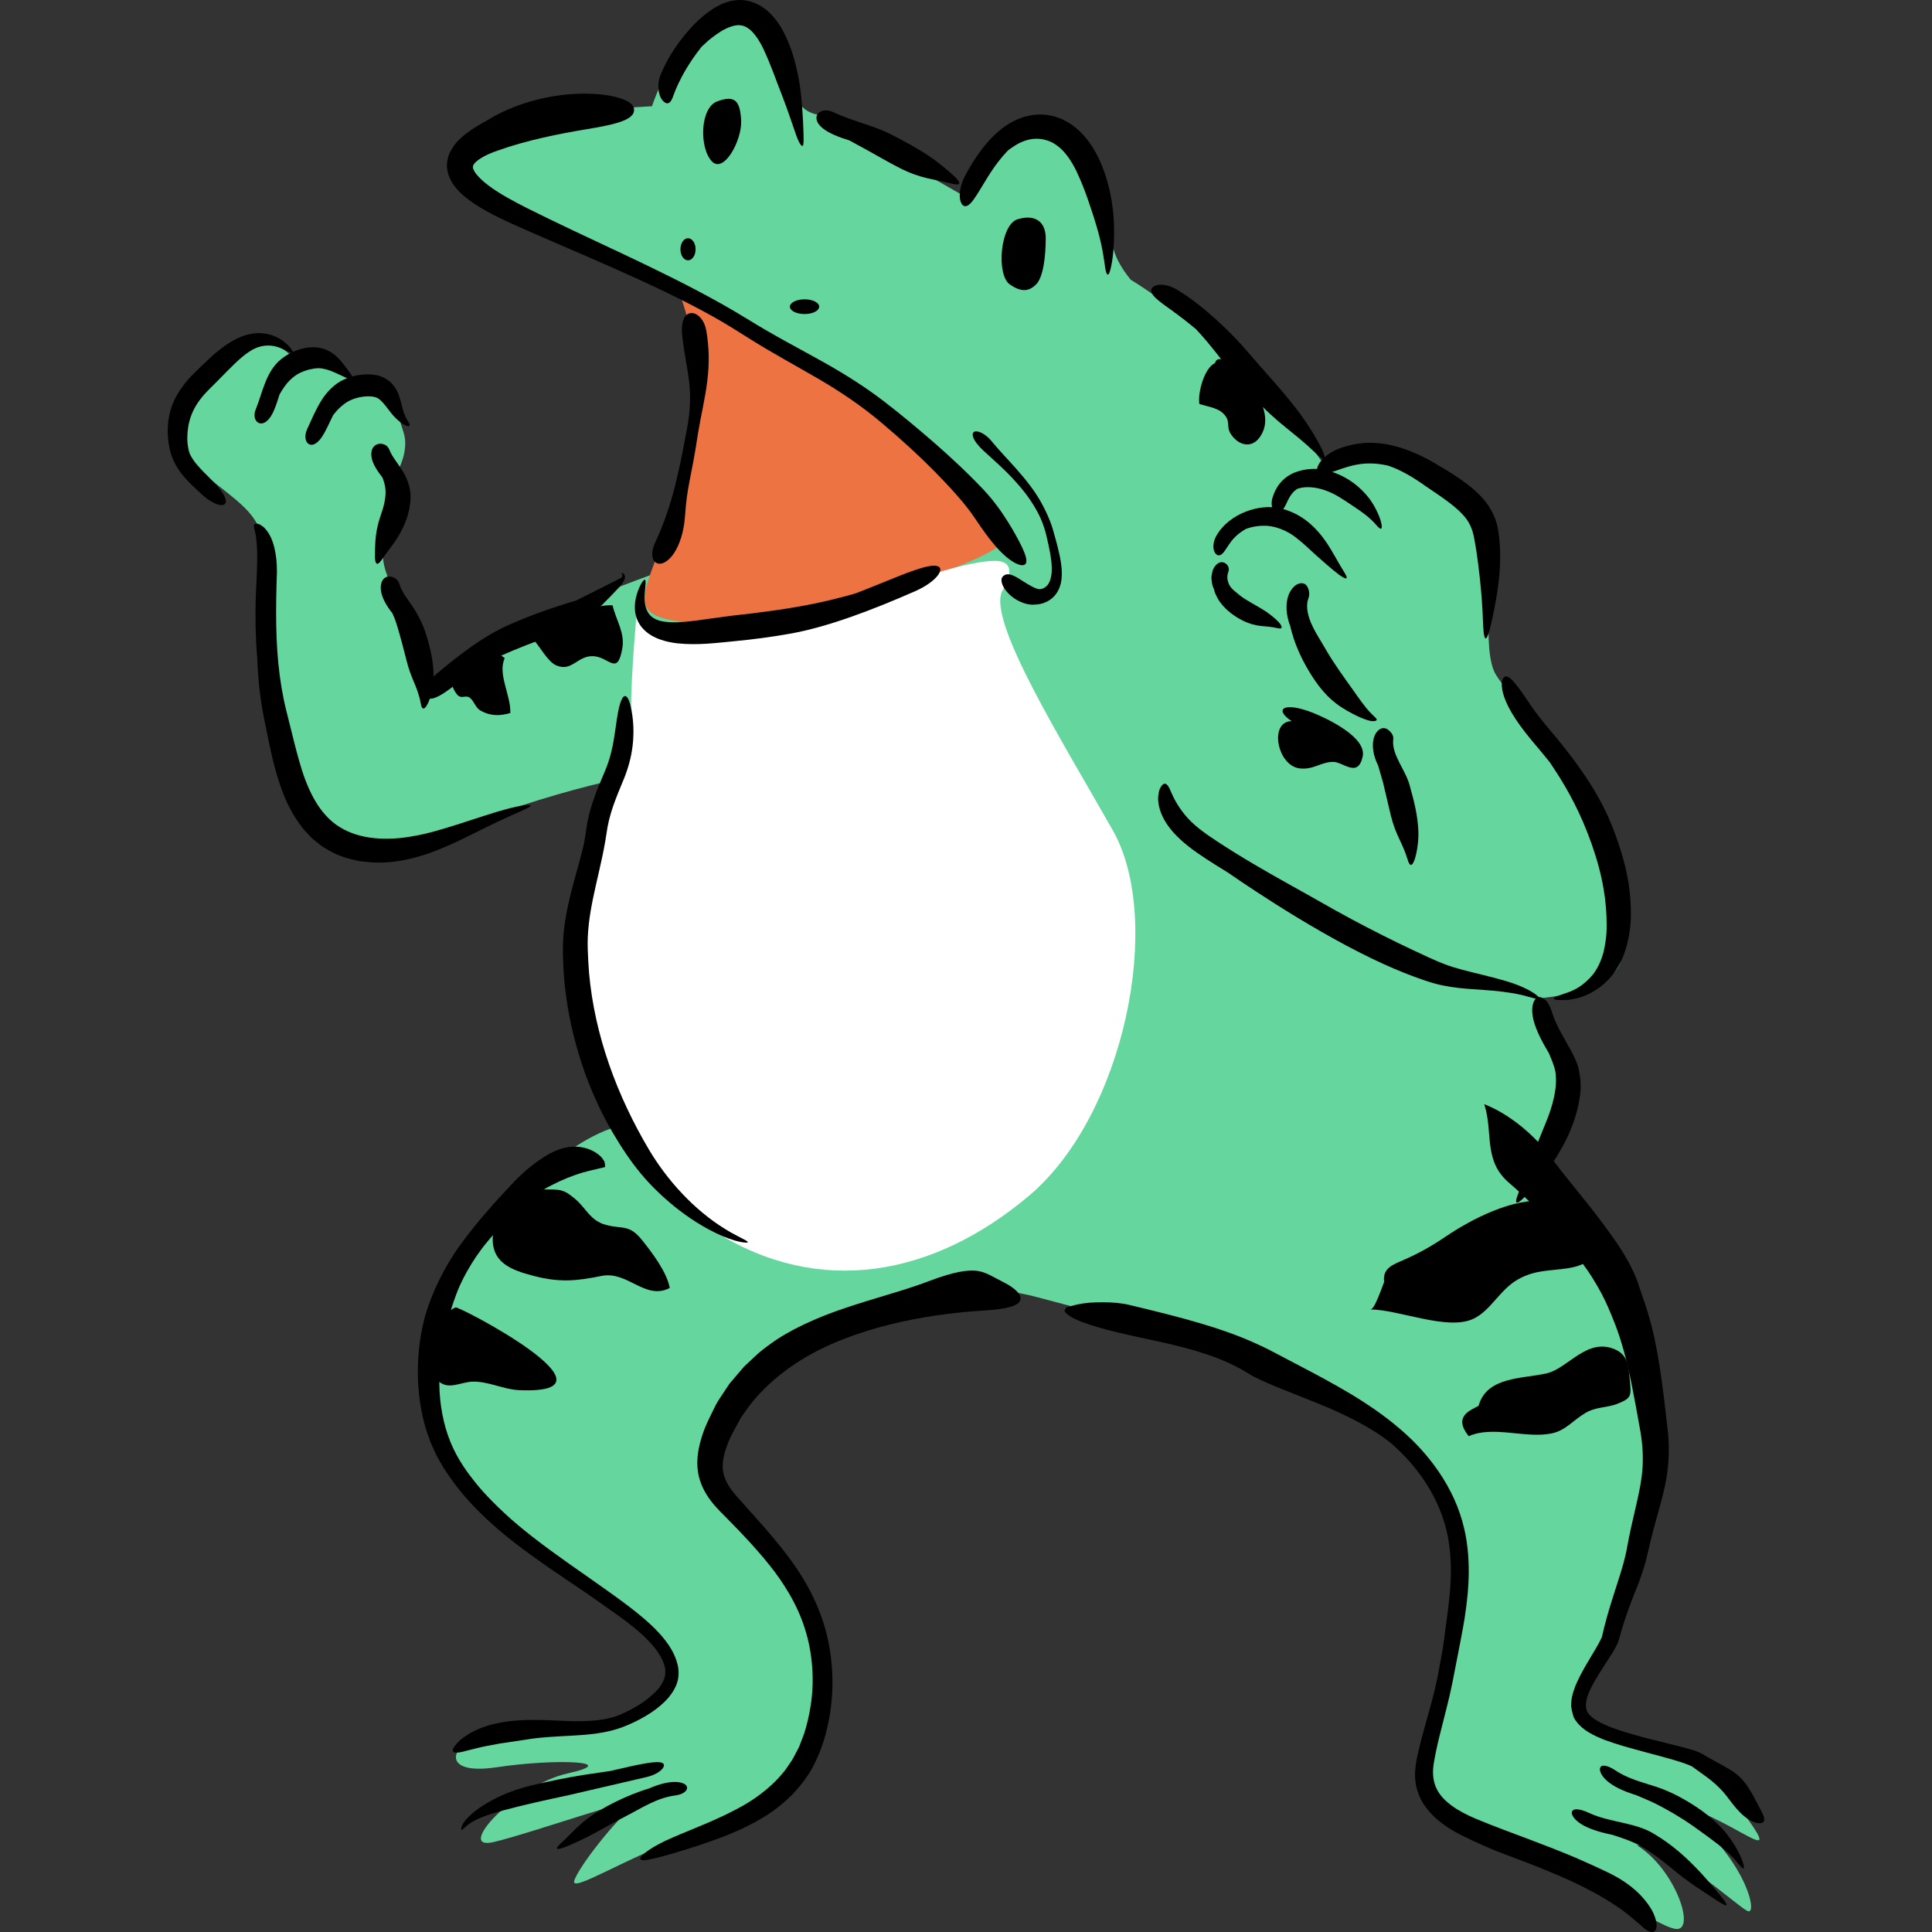 <?xml version="1.0" encoding="iso-8859-1"?>
<!-- Generator: Adobe Illustrator 22.1.0, SVG Export Plug-In . SVG Version: 6.00 Build 0)  -->
<svg version="1.1" id="_x33_" xmlns="http://www.w3.org/2000/svg" xmlns:xlink="http://www.w3.org/1999/xlink" x="0px" y="0px"
	 viewBox="0 0 512 512" style="enable-background:new 0 0 512 512;" xml:space="preserve">
<rect x="0" y="0" width="512" height="512" fill="#333333" stroke="none"/>
<g>
	<path style="fill:#65D69D;" d="M179.928,77.328c-11.897-5.552-46.003-23.795-56.314-29.347
		c-10.311-5.552,9.518-16.656,15.863-17.449c6.345-0.793,33.312-2.379,33.312-2.379s6.345-19.829,18.242-23.794
		c11.897-3.966,19.829,11.897,19.829,19.036c0,7.138,7.138,7.138,7.138,7.138l38.864,22.208c0,0,8.725-19.829,19.829-21.415
		s19.036,26.967,18.242,31.726c-0.793,4.759,4.759,11.104,4.759,11.104s29.346,17.449,50.762,48.382
		c15.863-7.138,29.346,0,36.485,7.931c7.138,7.932,8.725,14.277,8.725,17.449c0,3.173-3.173,24.588,0.793,30.933
		c3.966,6.345,15.863,18.242,23.001,33.312c7.138,15.07,11.104,31.726,10.311,41.244c-0.793,9.518-21.415,11.104-21.415,11.104
		s12.69,28.553-0.793,43.623c15.863,11.897,28.553,52.348,31.726,69.797c3.173,17.449-8.725,43.623-10.311,51.555
		c-1.586,7.931-9.518,15.863-10.311,21.415c-0.793,5.552,4.759,10.311,16.656,11.104c11.897,0.793,23.001,12.69,29.346,22.208
		c6.345,9.518-7.138-3.173-21.415-6.345c19.036,12.69,23.001,30.14,19.829,28.553s-19.036-16.656-29.346-17.449
		c10.311,6.345,15.863,23.001,10.311,22.208c-5.552-0.793-24.588-15.07-34.899-19.829c-10.311-4.759-30.933-9.518-31.726-21.415
		c-0.793-11.897,10.311-45.21,10.311-59.486s-23.001-36.485-39.658-44.416c-16.656-7.932-52.348-16.656-72.97-22.208
		c-20.622-5.552-35.692,0.793-35.692,0.793s-31.726,8.725-42.83,23.001c-11.104,14.277-11.897,19.829-3.966,26.967
		c7.932,7.138,25.381,34.105,26.174,42.037c0.793,7.931-4.759,26.174-7.932,32.519c-3.173,6.345-20.622,15.07-32.519,19.036
		c-11.897,3.966-26.967,13.484-26.174,10.311c0.793-3.173,11.104-16.656,16.656-20.622c5.552-3.966-27.76,7.931-38.071,10.311
		c-10.311,2.38,5.552-15.07,19.829-18.242s-3.173-3.966-19.036-1.586c-15.863,2.379-11.897-7.138-2.379-8.725
		c9.518-1.586,26.967-0.793,31.726-2.379s11.897-1.586,15.07-11.897c3.173-10.311,0-12.69-9.518-17.449
		c-9.518-4.759-26.174-15.07-43.623-34.899s-11.104-49.175-1.586-59.486c9.518-10.311,26.174-30.14,42.037-34.899
		c15.863-4.759,7.932-93.592,0-92.005s-22.208,5.552-34.899,10.311s-32.519,20.622-47.589-3.173
		c-15.07-23.794-9.518-63.452-11.104-70.59c-1.586-7.138-5.552-9.518-16.656-18.242c-11.104-8.725-3.966-22.208,5.552-29.347
		c9.518-7.138,15.07-4.759,18.242-1.586c10.311-5.552,17.449,8.725,17.449,8.725c7.931-6.345,11.104,7.138,12.69,11.897
		c1.586,4.759-1.586,10.311-1.586,10.311s4.759,8.725-1.586,15.863c-6.345,7.138,2.379,17.449,2.379,19.829
		s9.518,22.208,9.518,22.208s16.656-15.07,26.967-19.036c10.311-3.966,32.519-12.69,38.071-14.277
		c5.552-1.586,28.553-22.208,28.553-22.208L179.928,77.328z"/>
	<path style="fill:#ED7342;" d="M229.896,105.882c13.525,14.565,34.899,31.726,36.485,35.692
		c1.586,3.966-13.484,8.725-26.967,14.277c-13.484,5.552-37.278,11.104-53.934,9.518c-16.656-1.586-16.656-3.966-11.897-16.656
		c4.759-12.69,11.104-34.105,11.104-46.796s-4.759-24.588-4.759-24.588S219.585,94.777,229.896,105.882z"/>
	<path style="fill:#FFFFFF;" d="M265.588,156.643c-3.966,7.931,15.863,39.657,29.346,63.452
		c13.484,23.795,3.173,75.349-22.208,96.764c-25.381,21.415-55.52,26.967-83.281,9.518c-27.76-17.449-35.692-47.589-34.899-74.556
		c0.793-26.967,12.69-53.141,12.69-63.452c0-10.311,1.586-26.967,1.586-26.967s2.38,8.725,12.69,7.932
		c10.311-0.793,45.21-7.932,52.348-11.897c7.138-3.966,25.381-9.518,30.933-8.725C270.347,149.505,265.588,156.643,265.588,156.643z
		"/>
	<g>
		<path d="M185.913,12.409c-3.356,4.245-5.124,7.608-6.191,9.848c-1.081,2.253-1.309,3.559-1.902,4.476
			c-0.568,0.879-1.429,0.978-2.469-0.418c-0.922-1.326-1.328-4.186-0.183-6.764c2.182-5.159,5.223-9.292,8.672-12.972
			c1.761-1.798,3.684-3.423,5.891-4.724c0.586-0.299,1.167-0.594,1.74-0.884c0.635-0.242,1.3-0.446,1.947-0.646
			c1.385-0.323,2.938-0.433,4.297-0.202c2.827,0.492,5.275,2.126,6.876,3.928c1.658,1.809,2.803,3.766,3.712,5.713
			c1.798,3.911,2.789,7.859,3.481,11.789c0.701,3.946,1.04,9.826,1.148,13.515c0.041,1.853,0.093,3.188-0.169,3.533
			c-0.241,0.347-0.921-0.387-1.757-2.752c-1.593-4.707-2.739-7.925-4.045-11.306c-1.329-3.328-2.521-7.03-4.748-11.785
			c-1.128-2.313-2.674-4.583-4.302-5.489c-1.583-0.956-3.307-0.699-5.416,0.268c-2.005,0.965-3.67,2.313-4.82,3.245
			C186.569,11.793,185.913,12.409,185.913,12.409z"/>
		<path d="M225.051,37.197c-6.075-1.825-8.359-3.81-8.663-5.625c-0.305-1.745,1.793-3.047,4.453-1.833
			c5.191,2.389,10.77,3.612,14.75,5.61c3.959,1.996,7.785,4.049,11.353,6.514c1.778,1.262,4.357,3.319,5.951,4.849
			c1.589,1.517,2.123,2.638-0.612,1.974c-5.415-1.405-8.058-1.233-13.968-4.218c-2.938-1.51-6.222-3.414-8.802-4.847
			C226.93,38.217,225.051,37.197,225.051,37.197z"/>
		<path d="M267.048,39.938c-3.729,3.942-5.643,7.661-7.18,10.083c-1.506,2.473-2.461,3.926-3.396,4.432
			c-0.918,0.508-1.679,0.002-2.017-1.466c-0.298-1.433-0.07-3.794,1.231-6.261c2.59-4.882,5.679-9.497,10.167-12.902
			c2.236-1.671,4.924-2.946,7.795-3.337c2.874-0.422,5.694,0.103,8.082,1.231c4.822,2.335,7.695,6.553,9.58,10.55
			c1.9,4.078,2.937,8.296,3.513,12.502c0.615,4.219,0.539,10.541-0.096,14.434c-0.642,3.909-1.454,5.392-2.041,0.391
			c-0.691-5.006-1.695-8.428-2.804-11.985c-1.166-3.52-2.31-7.342-4.661-12.346c-1.21-2.453-2.798-4.9-4.755-6.428
			c-1.892-1.574-4.246-2.183-6.342-2.053c-2.084,0.139-3.927,1.007-5.146,1.796C267.744,39.353,267.048,39.938,267.048,39.938z"/>
		<path d="M197.985,84.499c-16.426-10.097-35.828-18.38-52.189-26.335c-4.081-1.994-8.053-3.897-11.497-5.876
			c-3.417-1.954-6.557-4.146-8.162-6.263c-0.397-0.51-0.618-0.996-0.754-1.345c-0.08-0.248-0.052-0.501-0.008-0.723
			c0.036-0.233,0.19-0.396,0.327-0.594l0.378-0.413l0.512-0.446c1.628-1.22,3.665-2.055,5.479-2.655
			c7.171-2.596,16.207-4.443,23.581-5.634c7.344-1.24,12.998-2.431,12.332-5.549c-0.531-2.469-7.116-4.163-15.286-3.801
			c-4.066,0.174-8.473,0.936-12.475,2.126c-4.008,1.178-7.585,2.796-10.166,4.335c-1.265,0.818-3.41,1.774-6.297,3.904
			c-1.394,1.09-3.059,2.352-4.412,4.937c-0.651,1.312-1.047,2.895-0.856,4.48c0.102,0.789,0.288,1.578,0.603,2.335
			c0.305,0.723,0.656,1.361,1.06,1.924c1.612,2.286,3.615,3.779,5.685,5.177c2.085,1.372,4.301,2.565,6.599,3.691
			c4.611,2.231,9.46,4.267,14.44,6.441c9.948,4.289,20.308,8.736,29.501,13.183c4.597,2.22,8.904,4.43,12.724,6.575
			c3.82,2.137,7.099,4.271,9.951,6.048c5.653,3.557,11.808,6.859,17.777,10.341c5.978,3.471,11.667,7.347,16.767,11.664
			c5.13,4.32,9.956,8.729,14.158,12.987c4.16,4.271,7.959,8.397,10.478,12.146c2.571,3.843,5.09,7.314,7.493,9.567
			c2.378,2.282,4.493,3.271,5.519,3.029c1.045-0.257,1.045-1.57-0.174-4.249c-0.611-1.358-1.514-3.097-2.832-5.351
			c-1.338-2.24-3.047-5.034-5.676-8.211c-0.664-0.789-1.339-1.554-2.03-2.293c-0.662-0.684-1.311-1.354-1.951-2.016
			c-1.283-1.308-2.549-2.539-3.785-3.724c-2.479-2.365-4.86-4.52-7.183-6.544c-4.672-4.045-8.946-7.637-13.667-11.238
			c-4.691-3.579-9.856-6.876-15.805-10.213C212.194,92.574,205.53,89.173,197.985,84.499z"/>
		<path d="M316.938,87.216c-3.735-3.106-6.417-4.959-8.328-6.344c-1.894-1.398-3.046-2.374-3.404-3.304
			c-0.357-0.921,0.116-1.671,1.376-1.981c1.249-0.343,3.254-0.037,5.306,1.167c4.066,2.434,7.507,5.322,10.643,8.145
			c3.105,2.845,5.839,5.656,8.01,8.215c4.312,5.08,8.969,9.954,13.139,15.397c2.088,2.713,4.946,7.074,6.396,10.05
			c1.45,2.983,1.6,4.482-1.411,1.519c-6.11-5.885-9.5-7.274-16.485-14.797c-3.507-3.722-7.369-8.549-10.173-12.143
			C319.161,89.542,316.938,87.216,316.938,87.216z"/>
		<path d="M187.168,87.605c-0.587-3.251-2.689-4.911-4.241-4.623c-1.608,0.286-2.619,2.407-2.046,6.626
			c0.485,4.298,1.226,7.395,1.695,11.112c0.457,3.706,0.507,7.894-0.66,13.667c-1.068,5.788-2.169,11.347-3.538,16.333
			c-1.362,4.988-3.02,9.354-4.68,12.891c-0.816,1.721-0.997,3.161-0.736,4.199c0.279,1.04,1.031,1.68,2.074,1.567
			c1.033-0.112,2.425-0.978,3.707-2.97c1.264-1.981,2.414-5.091,2.768-9.312c0.602-8.936,1.654-9.989,3.448-22.139
			c0.787-4.794,1.934-9.437,2.478-14.012C188.027,96.363,187.926,91.791,187.168,87.605z"/>
		<path d="M226.872,157.201c6.681-2.581,11.403-4.667,14.861-5.863c3.435-1.236,5.565-1.644,6.654-1.321
			c2.165,0.55-0.063,4.109-5.866,6.656c-11.464,5.045-23.267,9.518-33.133,11.257c-4.899,0.879-9.873,1.532-14.74,1.992
			c-4.777,0.462-9.811,1.13-15.135,0.569c-1.333-0.158-2.858-0.426-4.464-0.983c-1.588-0.547-3.32-1.433-4.639-2.888
			c-1.347-1.422-2.037-3.311-2.136-4.924c-0.141-1.633,0.152-3.045,0.486-4.203c0.7-2.315,1.633-3.693,2.025-3.854
			c0.474-0.152,0.3,0.952,0.059,3.79c-0.229,2.853,0.566,5.034,1.898,6.041c1.321,1.059,3.167,1.361,5.146,1.442
			c4.068,0.103,8.612-0.798,15.967-1.732c7.27-0.776,15.559-1.88,22.01-3.236C222.307,158.61,226.872,157.201,226.872,157.201z"/>
		<path d="M154.727,223.712c0.29-1.572,0.492-2.948,0.723-4.511c0.247-1.605,0.59-3.133,0.993-4.566
			c0.811-2.873,1.812-5.368,2.738-7.591c0.969-2.293,1.748-4.036,2.269-5.795c0.54-1.745,0.886-3.392,1.157-4.913
			c0.518-3.049,0.794-5.57,1.155-7.45c0.347-1.888,0.737-3.144,1.145-3.816c0.814-1.345,1.645-0.404,2.259,2.198
			c0.55,2.59,1.222,6.999,0.106,12.763c-0.284,1.427-0.675,2.842-1.137,4.23c-0.454,1.405-1.045,2.741-1.537,3.941
			c-1.025,2.473-1.992,4.887-2.704,7.296c-0.358,1.205-0.654,2.409-0.88,3.614c-0.207,1.293-0.413,2.579-0.618,3.858
			c-0.457,2.671-1.028,5.254-1.6,7.764c-1.151,5.019-2.279,9.765-2.764,14.241c-0.25,2.251-0.343,4.368-0.276,6.502
			c0.055,2.189,0.201,4.315,0.353,6.379c1.472,16.535,7.411,32.563,15.968,46.968c2.096,3.504,5.133,7.742,8.696,11.475
			c3.517,3.777,7.542,6.999,10.925,9.107c3.357,2.17,6.064,3.161,6.43,3.676c0.187,0.242-0.195,0.308-1.312,0.141
			c-1.126-0.136-2.95-0.646-5.525-1.713c-5.094-2.264-9.013-4.968-12.443-7.685c-3.391-2.77-6.333-5.577-9.031-8.824
			c-2.729-3.293-5.073-6.817-7.571-11.064c-2.453-4.251-4.921-9.239-7.202-15.496c-2.223-6.276-4.08-13.295-5.003-20.341
			c-0.503-3.513-0.754-7.03-0.833-10.426c-0.133-3.337,0.098-6.887,0.609-9.916c1.018-6.157,2.585-11.073,3.496-14.557
			C154.268,225.734,154.727,223.712,154.727,223.712z"/>
		<path d="M50.299,120.263c0.925,1.976,2.329,3.407,3.585,4.731c1.284,1.301,2.47,2.434,3.375,3.445
			c1.85,2.018,2.618,3.53,2.597,4.418c-0.06,1.757-2.966,1.253-6.329-1.805c-1.674-1.559-3.47-3.122-5.053-5.063
			c-1.595-1.906-2.876-4.278-3.436-6.709c-0.581-2.436-0.687-4.759-0.497-7.013c0.198-2.26,0.803-4.445,1.704-6.32
			c0.907-1.873,2.07-3.583,3.372-5.093c0.635-0.747,1.364-1.493,2.003-2.119l1.912-1.873c2.592-2.486,5.348-5.129,8.954-6.984
			c1.761-0.919,4.371-1.789,6.989-1.563c2.613,0.198,4.856,1.372,6.16,2.565c1.369,1.134,2.014,2.212,2.006,2.526
			c-0.047,0.382-0.798,0.062-2.649-0.873c-1.873-0.923-3.596-1.092-5.043-0.884c-1.457,0.213-2.696,0.732-3.894,1.55
			c-2.418,1.574-4.675,3.963-8.399,7.744c-0.927,0.93-1.893,1.901-2.873,2.886c-0.88,0.923-1.686,1.901-2.369,2.922
			c-1.386,2.029-2.194,4.256-2.53,6.366c-0.338,2.128-0.298,4.032-0.071,5.236C50.02,119.588,50.299,120.263,50.299,120.263z"/>
		<path d="M74.042,104.633c-0.751,2.473-1.401,4.35-2.199,5.588c-0.775,1.251-1.628,1.866-2.377,1.978
			c-1.49,0.226-2.593-1.49-1.672-3.768c0.929-2.269,1.547-4.676,2.485-7.01c0.906-2.315,2.218-4.612,4.062-6.107
			c1.807-1.51,3.994-2.55,6.231-3.031c1.143-0.248,2.407-0.339,3.683-0.182c1.284,0.16,2.529,0.653,3.525,1.284
			c2.094,1.31,3.66,3.684,4.766,5.162c1.101,1.479,1.539,2.541-0.814,1.567c-2.269-1.053-3.856-1.849-5.322-2.233
			c-1.527-0.382-2.396-0.426-4.458,0.04c-1.06,0.295-2.2,0.684-3.176,1.284c-0.977,0.604-1.845,1.387-2.558,2.189
			C74.824,103.044,74.042,104.633,74.042,104.633z"/>
		<path d="M88.271,110.039c-1.204,2.495-2.047,4.41-2.933,5.7c-0.861,1.295-1.725,1.963-2.487,2.102
			c-1.501,0.306-2.599-1.627-1.424-4.188c1.168-2.517,2.236-5.109,3.736-7.507c1.465-2.39,3.604-4.504,5.974-5.57
			c1.17-0.541,2.415-0.915,3.66-1.13c1.265-0.207,2.426-0.312,3.839-0.189c1.357,0.13,2.93,0.536,4.217,1.526
			c1.291,0.947,2.116,2.222,2.613,3.344c0.992,2.343,1.196,5.056,2.198,6.725c0.424,0.888,0.955,1.455,0.905,1.833
			c-0.001,0.306-0.613,0.422-1.919-0.387c-2.537-1.774-3.582-3.744-4.78-5.118c-0.572-0.69-1.142-1.271-1.661-1.587
			c-0.528-0.303-0.949-0.455-1.986-0.545c-2.334-0.152-5.252,0.604-7.025,2.031c-0.93,0.679-1.664,1.436-2.158,2.009
			C88.549,109.67,88.271,110.039,88.271,110.039z"/>
		<path d="M101.314,126.5c-1.405-1.77-2.533-3.592-2.816-5.148c-0.318-1.561,0.13-2.675,0.783-3.214
			c0.653-0.554,1.523-0.642,2.24-0.457c0.723,0.196,1.323,0.651,1.697,1.583c0.744,1.888,2.344,3.627,3.628,5.812
			c1.334,2.17,2.066,4.841,1.954,7.006c-0.191,4.478-1.987,8.138-3.839,11c-0.975,1.464-2.518,3.414-3.538,4.898
			c-0.978,1.455-1.876,2.363-2.065-0.125c0.028-4.821,0.135-7.281,1.707-11.82c0.802-2.236,1.255-4.564,1.076-6.38
			C101.99,127.907,101.314,126.5,101.314,126.5z"/>
		<path d="M68.173,174.418c-0.494-5.731-0.507-10.655-0.433-14.836c0.124-4.282,0.375-7.573,0.402-10.308
			c0.14-5.482-0.431-8.044-0.783-9.336c-0.146-0.673-0.064-1.134,0.491-1.169c0.27-0.015,0.682,0.068,1.165,0.31
			c0.396,0.259,1.007,0.664,1.426,1.222c1.991,2.282,2.996,6.505,2.948,11.354c-0.335,9.598-0.403,18.798,0.756,27.461
			c0.285,2.152,0.639,4.256,1.061,6.298c0.423,2.036,0.945,3.997,1.457,6.072c1.002,4.054,1.923,7.848,2.951,11.282
			c2.008,6.837,5.114,13.225,10.506,16.47c5.338,3.295,12.619,3.634,19.522,2.321c7.003-1.141,17.567-5.267,24.471-7.111
			c3.445-0.932,5.932-1.26,6.422-1.046c0.502,0.255-0.975,0.932-5.224,2.785c-8.479,3.814-14.198,7.261-21.119,9.752
			c-3.456,1.233-7.227,2.284-11.777,2.605c-1.139,0.031-2.319,0.086-3.55,0.02c-1.234-0.121-2.515-0.2-3.846-0.402
			c-2.646-0.565-5.58-1.328-8.388-3.102c-1.468-0.767-2.718-1.913-4.027-2.987c-1.169-1.211-2.37-2.438-3.305-3.836
			c-1.961-2.735-3.463-5.737-4.539-8.732c-2.235-5.992-3.294-11.917-4.338-16.951c-1.105-5.052-1.721-9.78-1.95-12.976
			C68.219,176.33,68.173,174.418,68.173,174.418z"/>
		<path d="M103.971,162.499c-1.699-2.13-2.843-4.295-3.028-6.102c-0.217-1.816,0.45-2.977,1.206-3.37
			c0.755-0.413,1.635-0.253,2.285,0.059c0.68,0.332,1.169,0.831,1.453,1.816c0.578,2.018,2.185,3.904,3.609,6.045
			c0.36,0.539,0.708,1.112,1.031,1.713c0.275,0.523,0.546,1.04,0.81,1.543c0.501,1.009,0.938,1.994,1.258,2.95
			c1.268,3.823,2.292,7.773,2.292,11.893c0.014,2.055-0.513,5.192-1.351,7.056c-0.849,1.877-1.719,2.473-2.057,0.167
			c-0.921-4.652-2.568-6.23-3.84-11.607c-0.677-2.693-1.505-5.852-2.247-8.305c-0.398-1.301-0.646-2.108-0.941-2.779
			C104.15,162.901,103.971,162.499,103.971,162.499z"/>
		<path d="M126.269,177.091c-3.662,2.845-6.184,4.928-8.156,6.261c-1.964,1.328-3.367,1.913-4.334,1.807
			c-1.919-0.112-1.866-3.328,1.473-6.208c3.296-2.794,6.596-5.452,9.919-7.769c3.321-2.326,6.643-4.243,9.666-5.579
			c5.771-2.543,11.694-4.641,17.472-6.342l0.13-0.015l0.349-0.154c2.837-1.422,7.115-3.568,9.84-4.935
			c0.688-0.356,1.277-0.66,1.724-0.89c0.217-0.141,0.423-0.224,0.558-0.453l0.027-0.462l-0.185-0.297
			c-0.099-0.132-0.075-0.246,0.262-0.152c0.154,0.044,0.405,0.174,0.55,0.613c0.069,0.235,0.049,0.273,0.053,0.451l-0.056,0.367
			c-0.223,0.791-0.648,1.356-1.373,2.187c-1.803,1.95-3.28,3.414-4.688,4.841c-0.707,0.708-1.396,1.389-2.13,2.069
			c-0.38,0.339-0.762,0.677-1.152,1.024c-0.457,0.354-0.72,0.666-1.688,1.17c-2.159,1.147-4.638,2.363-8.062,3.66
			c-4.511,1.726-9.723,3.68-13.652,5.458C128.912,175.482,126.269,177.091,126.269,177.091z"/>
		<path d="M330.151,140.186c-2.652,1.515-3.733,3.051-4.554,4.252c-0.817,1.213-1.343,2.165-1.994,2.546
			c-0.636,0.389-1.276,0.202-1.709-0.664c-0.481-0.831-0.513-2.442,0.34-4.133c1.84-3.337,4.89-5.405,7.898-6.599
			c3.042-1.169,6.238-1.521,9.067-0.89c2.715,0.598,5.301,1.88,7.393,3.588c2.109,1.697,3.751,3.713,5.118,5.744
			c1.371,2.055,3.001,5.159,4.205,7.083c1.216,1.891,1.677,3.084-0.948,1.284c-2.492-1.917-4.096-3.407-5.787-4.891
			c-1.693-1.462-3.302-3.161-5.753-5.065c-2.439-1.915-5.766-3.205-8.558-3.108c-1.4-0.022-2.596,0.246-3.429,0.437
			C330.614,139.993,330.151,140.186,330.151,140.186z"/>
		<path d="M343.754,129.579c-0.904,0.587-1.378,1.22-1.794,1.847c-0.415,0.624-0.711,1.282-0.987,1.868
			c-0.557,1.178-1.057,2.047-1.675,2.401c-0.609,0.365-1.261,0.231-1.752-0.433c-0.498-0.642-0.768-1.882-0.315-3.388
			c0.461-1.488,1.2-2.985,2.313-4.197c1.101-1.218,2.518-2.08,3.917-2.59c2.835-1,5.506-1,7.801-0.512
			c4.586,1.038,8.487,3.689,11.205,7.023c1.4,1.664,2.91,4.531,3.449,6.474c0.539,1.961,0.354,2.889-1.226,1.016
			c-1.634-1.844-3.054-2.869-4.525-3.902c-1.491-1.007-3.016-2.086-5.288-3.482c-2.273-1.416-5.122-2.44-7.466-2.565
			C345.064,128.962,343.754,129.579,343.754,129.579z"/>
		<path d="M367.773,123.38c-5.662-1.279-9.356-0.099-12.154,0.815c-2.781,0.965-4.571,1.669-5.633,1.477
			c-1.06-0.167-1.297-1.066-0.599-2.44c0.668-1.359,2.436-3.161,5.344-4.298c2.89-1.119,6.035-1.679,9.078-1.581
			c3.048,0.09,5.937,0.783,8.582,1.699c2.645,0.934,5.054,2.115,7.265,3.363c1.045,0.618,2.069,1.225,3.065,1.814
			c0.964,0.582,1.931,1.178,2.858,1.792c1.856,1.227,3.769,2.574,5.584,4.236c1.809,1.642,3.528,3.708,4.651,6.199
			c0.581,1.225,0.944,2.565,1.197,3.876c0.18,1.154,0.322,2.304,0.413,3.449c0.177,2.291,0.177,4.555,0.056,6.784
			c-0.215,4.487-1.405,10.932-2.362,14.935c-0.932,4.01-1.796,5.685-2.07,0.22c-0.193-5.443-0.506-9.233-0.955-13.192
			c-0.224-1.976-0.466-3.996-0.799-6.243c-0.384-2.185-0.679-4.979-1.617-6.929c-1.857-4.383-8.77-8.263-13.53-11.677
			c-2.33-1.574-4.428-2.675-5.939-3.37C368.69,123.659,367.773,123.38,367.773,123.38z"/>
		<path d="M341.938,165.919c-1.412-3.59-1.212-7.015-0.057-9.094c1.158-2.135,2.837-2.482,3.6-2.192
			c0.825,0.277,1.2,1.141,1.37,1.855c0.169,0.761,0.167,1.35-0.173,2.304c-0.711,2.001,0,4.746,1.066,6.977
			c1.075,2.295,2.455,4.324,3.525,6.21c2.166,3.779,4.77,7.327,7.31,10.888c1.27,1.789,3.129,4.539,4.668,6.074
			c0.741,0.798,1.463,1.304,1.584,1.695c0.158,0.336-0.573,0.73-2.239,0.273c-1.61-0.492-2.834-1.095-3.957-1.666
			c-1.133-0.569-2.125-1.152-3.128-1.798c-1.983-1.31-3.928-2.932-6.163-5.883c-2.217-2.961-4.321-6.742-5.598-9.927
			C342.433,168.465,341.938,165.919,341.938,165.919z"/>
		<path d="M321.697,156.088c-0.289-0.604-0.489-1.196-0.534-1.767c-0.067-0.565-0.159-1.106-0.105-1.576
			c0.142-0.934,0.308-1.719,0.632-2.267c0.687-1.086,1.441-1.499,2.09-1.504c1.3,0.044,2.261,1.383,1.714,2.658
			c-0.493,1.363-0.136,2.752,0.516,3.755c0.695,1.016,1.75,1.671,2.577,2.405c1.804,1.422,4.141,2.502,6.448,3.975
			c1.154,0.734,2.908,2.069,3.896,3.172c0.98,1.141,1.097,1.91-0.518,1.506c-3.356-0.789-5.086-0.042-9.161-2.029
			c-2.022-1.011-4.338-2.697-5.749-4.616c-0.749-0.906-1.152-1.915-1.47-2.572C321.774,156.533,321.697,156.088,321.697,156.088z"/>
		<path d="M410.753,202.072c-2.414-3.069-4.737-5.617-6.61-8.059c-1.875-2.412-3.311-4.592-4.305-6.52
			c-2.023-3.86-2.152-6.663-1.531-7.687c0.578-1.018,1.516-0.536,2.538,0.543c1.054,1.115,2.486,3.038,4.276,5.759
			c1.771,2.728,3.9,5.311,6.064,7.879c2.21,2.576,4.334,5.302,6.278,7.929c3.924,5.313,7.219,10.805,9.354,16.017
			c2.129,5.168,3.892,10.6,4.796,16.27c0.796,5.647,1.035,11.596-0.801,17.366c-0.799,2.86-2.67,6.39-5.452,8.916
			c-2.774,2.528-6.162,3.994-8.796,4.322c-1.276,0.339-2.436,0.196-3.247,0.207c-0.824-0.035-1.352-0.123-1.52-0.275
			c-0.348-0.339,0.792-0.756,3.796-1.767c3.018-1.075,5-2.915,6.517-4.671c1.432-1.879,2.281-3.884,2.859-6.043
			c0.494-2.196,0.854-4.507,0.809-7.265c-0.003-2.737-0.188-5.872-0.853-9.637c-1.253-7.512-4.512-16.226-7.777-22.576
			c-1.634-3.196-3.247-5.867-4.443-7.74C411.478,203.176,410.753,202.072,410.753,202.072z"/>
		<path d="M325.386,231.221c-4.048-2.48-7.438-4.592-10.369-6.874c-2.885-2.262-5.121-4.656-6.45-7.048
			c-1.349-2.389-1.743-4.641-1.643-6.225c0.083-0.802,0.226-1.449,0.404-1.941c0.223-0.497,0.447-0.849,0.665-1.081
			c0.891-0.912,1.602,0.017,2.214,1.521c0.668,1.541,1.574,3.601,3.736,6.285c2.151,2.704,5.263,4.92,8.448,7.008
			c3.238,2.124,6.451,4.122,9.644,6.003c6.372,3.772,12.542,7.087,17.935,10.169c5.392,3.091,10.839,6.017,16.363,8.793
			c2.759,1.391,5.535,2.741,8.328,4.054c2.752,1.264,5.7,2.715,8.293,3.676c5.365,2.09,14.98,3.489,20.538,6.028
			c2.786,1.209,4.425,2.574,4.563,3.021c0.108,0.521-1.129,0.02-4.759-0.926c-7.406-1.633-12.983-1.185-19.08-2.192
			c-1.532-0.262-3.106-0.552-4.749-1.064c-1.65-0.486-3.122-1.024-4.813-1.638c-3.317-1.231-6.996-2.77-11.286-4.854
			c-8.61-4.146-18.158-9.791-25.481-14.441C330.55,234.844,325.386,231.221,325.386,231.221z"/>
		<path d="M365.231,202.916c-1.384-2.766-1.711-5.465-1.149-7.355c0.538-1.93,1.847-2.68,2.668-2.6
			c0.852,0.046,1.504,0.695,1.929,1.224c0.444,0.578,0.644,1.057,0.529,1.97c-0.409,3.961,3.534,8.226,4.455,12.317
			c1.083,3.827,2.07,7.723,2.213,11.783c0.237,4.124-1.515,12.249-2.852,7.505c-1.429-4.678-3.142-6.263-4.487-11.844
			c-0.655-2.77-1.419-6.001-2.02-8.545C365.773,204.794,365.231,202.916,365.231,202.916z"/>
		<path d="M410.45,279.049c-2.364-3.887-3.872-7.177-4.278-9.815c-0.458-2.656,0.363-4.597,1.309-4.911
			c0.852-0.336,1.614,0.354,2.176,0.809c0.577,0.541,1.168,1.561,1.685,3.269c1.074,3.465,3.227,6.755,5.07,10.193
			c0.464,0.873,0.921,1.752,1.315,2.757c0.418,0.936,0.734,2.229,0.859,3.148c0.079,0.506,0.157,1.005,0.234,1.497
			c0.019,0.49,0.037,0.974,0.055,1.453c0.058,0.967-0.029,1.877-0.134,2.759c-0.938,7.041-3.947,13.016-7.473,18.276
			c-1.792,2.645-4.841,6.247-6.933,8.417c-2.07,2.178-3.393,2.924-1.921-0.78c1.53-3.645,2.449-6.259,3.444-9.004
			c0.979-2.743,2.158-5.573,3.813-9.631c1.694-4.045,2.981-8.83,2.624-12.357c-0.009-0.468-0.049-0.866-0.121-1.176
			c-0.026-0.319-0.19-0.739-0.265-1.079c-0.229-0.73-0.469-1.409-0.701-1.983C410.732,279.735,410.45,279.049,410.45,279.049z"/>
		<path d="M160.38,307.882c-0.03,0.288-0.044,0.572-0.044,0.851l-0.046-0.38c-0.053-0.264-0.092-0.558-0.257-0.772
			c-0.285-0.448-0.606-0.908-1.011-1.264c-0.805-0.728-1.727-1.273-2.674-1.658c-1.896-0.763-3.861-0.961-5.877-0.637
			c-2.019,0.328-4.109,1.187-6.39,2.634c-2.274,1.49-4.731,3.322-7.709,6.375c-5.159,5.436-10.269,11.139-14.583,17.144
			c-4.356,6.076-7.205,12.451-8.766,17.384c-1.577,4.929-2.881,13.064-2.014,21.482c0.414,4.194,1.294,8.45,2.767,12.262
			c0.298,0.965,0.769,1.871,1.153,2.77c0.391,0.897,0.788,1.763,1.275,2.568c0.462,0.807,0.907,1.585,1.335,2.332
			c0.451,0.673,0.882,1.315,1.29,1.926c1.634,2.429,4.274,5.856,7.697,9.283c3.396,3.456,7.509,6.942,11.64,10.035
			c8.296,6.182,16.332,11.249,19.184,13.341c1.44,1.016,3.72,2.625,6.45,4.551c2.665,1.917,5.628,4.19,8.08,6.742
			c2.467,2.502,4.222,5.46,4.42,7.628c0.209,2.069-0.833,3.992-2.103,5.366c-2.524,2.706-5.633,4.669-9.481,6.399
			c-3.548,1.596-8.287,2.17-15.935,1.774c-3.837-0.172-7.541-0.343-11.047-0.119c-3.499,0.22-6.76,0.791-9.502,1.752
			c-1.363,0.501-2.597,1.077-3.645,1.64c-1.035,0.653-1.913,1.26-2.613,1.811c-1.316,1.275-1.978,2.223-1.979,2.763
			c-0.001,0.545,0.653,0.695,1.716,0.545c0.532-0.075,1.165-0.224,1.872-0.437c0.715-0.202,1.581-0.35,2.467-0.611
			c1.804-0.475,3.965-0.871,6.379-1.306c2.426-0.363,5.153-0.772,8.12-1.214c2.97-0.477,6.873-0.653,11.152-0.884
			c4.269-0.233,8.983-0.633,13.266-2.242c4.293-1.658,8.395-3.979,11.257-6.826c1.426-1.422,2.499-3.001,3.083-4.564
			c0.589-1.57,0.602-3.084,0.441-4.304c-0.186-1.222-0.709-3.007-1.871-5.001c-1.171-1.987-2.963-4.164-5.245-6.316
			c-4.572-4.302-10.958-8.637-17.276-13.115c-6.363-4.434-12.798-8.98-17.975-13.341c-5.188-4.35-9.075-8.494-11.166-11.075
			c-2.083-2.572-4.855-6.225-6.799-10.932c-1.927-4.682-2.934-10.196-2.988-15.489c-0.18-10.675,3.127-20.046,4.33-23.304
			c1.134-3.354,4.195-9.415,8.465-14.46c4.145-5.142,8.992-9.391,11.194-11.224c2.142-1.858,5.077-3.394,7.893-4.72
			c2.818-1.295,5.613-2.238,7.751-2.75c1.792-0.422,3.112-0.734,3.997-0.943l0.284-0.079l0.013-0.033
			C160.303,308.376,160.38,307.882,160.38,307.882z"/>
		<path d="M161.745,469.326c8.645-2.051,12.335-2.713,13.715-2.165c0.672,0.301,0.657,0.941-0.055,1.723
			c-0.705,0.776-2.126,1.596-4.024,2.044c-7.348,1.706-14.671,3.407-20.53,4.768c-5.892,1.284-11.617,2.48-17.227,4.008
			c-2.798,0.747-6.961,1.985-9.174,3.572c-1.156,0.741-1.729,1.611-2.09,1.66c-0.157,0.033-0.206-0.119-0.099-0.536
			c0.104-0.418,0.342-1.134,1.02-1.923c1.322-1.592,2.701-2.631,3.986-3.493c1.286-0.895,2.524-1.603,3.824-2.269
			c2.604-1.334,5.494-2.495,9.924-3.612c4.461-1.062,9.54-2.086,13.705-2.741C158.786,469.763,161.745,469.326,161.745,469.326z"/>
		<path d="M172.084,473.927c5.816-2.552,9.082-1.706,9.784-0.741c0.746,1.042-0.548,2.337-2.916,2.627
			c-4.871,0.613-9.117,3.456-12.572,5.216c-3.501,1.781-6.888,3.79-10.431,5.639c-3.555,1.752-11.05,5.355-7.357,1.853
			c3.773-3.438,4.915-5.439,10.214-8.685c2.664-1.6,5.942-3.194,8.604-4.258C170.074,474.516,172.084,473.927,172.084,473.927z"/>
		<path d="M260.632,347.31c-6.022,0.385-13.547,1.183-21.549,2.935c-7.978,1.759-16.494,4.427-24.011,8.551
			c-7.508,4.109-13.88,9.675-17.977,15.858c-0.585,0.73-1.031,1.528-1.437,2.332c-0.431,0.794-0.856,1.576-1.275,2.343
			c-0.876,1.519-1.496,3.155-1.986,4.553c-0.98,2.897-1.082,5.043-0.595,6.896c0.471,1.873,1.728,3.783,3.239,5.548
			c1.768,1.981,3.466,3.882,5.103,5.718c3.323,3.711,6.4,7.287,9.078,10.93c5.395,7.234,9.046,14.994,10.491,23.104
			c0.746,4.052,1.177,8.973,0.698,14.375c-0.511,5.399-1.667,11.183-4.637,17.065c-1.408,2.939-3.516,5.595-5.788,8.07
			c-2.408,2.317-5.034,4.484-7.87,6.118c-5.626,3.44-11.595,5.548-17.12,7.399c-5.552,1.809-9.237,2.836-11.639,3.396
			c-2.353,0.591-3.484,0.591-3.661,0.174c-0.367-0.816,3.165-3.429,8.517-5.696c5.285-2.324,13.077-5.104,19.753-9.092
			c3.315-2.018,6.243-4.408,8.485-6.863c0.54-0.631,1.066-1.242,1.572-1.833c0.438-0.642,0.86-1.26,1.264-1.849
			c0.873-1.137,1.36-2.361,1.926-3.337c0.293-0.484,0.603-1.126,0.879-1.93c0.297-0.796,0.682-1.688,1.039-2.726
			c0.669-2.117,1.32-4.715,1.75-7.65c0.897-5.852,0.612-13.106-1.506-19.84c-2.067-6.757-5.941-12.737-9.581-17.239
			c-3.63-4.517-6.831-7.753-8.13-9.156c-0.67-0.686-1.655-1.695-2.881-2.95c-0.62-0.629-1.302-1.317-2.035-2.06
			c-0.764-0.791-1.563-1.671-2.341-2.686c-1.534-2.016-3.028-4.695-3.467-7.872c-0.451-3.168,0.162-6.406,1.105-9.323
			c0.903-2.939,2.376-5.612,3.678-8.323c0.716-1.312,1.599-2.504,2.374-3.726c0.401-0.602,0.796-1.2,1.186-1.787
			c0.454-0.536,0.902-1.064,1.341-1.585c0.887-1.035,1.743-2.038,2.559-2.992c0.914-0.853,1.783-1.664,2.597-2.425
			c1.588-1.581,3.162-2.682,4.381-3.577c4.868-3.616,12.188-6.988,19.873-9.54c7.692-2.616,15.707-4.634,22.309-7.171
			c6.63-2.5,10.155-2.959,12.648-2.658c2.508,0.407,4.061,1.563,7.019,3.045c2.96,1.501,4.848,3.278,4.373,4.707
			C269.91,346.029,267.115,346.917,260.632,347.31z"/>
		<path d="M331.126,364.173c-6.855-4.394-15.189-6.667-23.043-8.424c-7.874-1.739-15.602-3.232-21.386-5.439
			c-1.505-0.556-2.595-1.09-3.385-1.668c-0.359-0.27-0.769-0.604-1.085-0.983l-0.115-0.44l0.207-0.284l0.283-0.47
			c0.102-0.079,0.412-0.119,0.747-0.196c0.624-0.174,1.351-0.413,2.261-0.594c0.904-0.187,1.953-0.349,3.113-0.446
			c1.186-0.081,2.437-0.119,3.659-0.121c2.469,0.009,4.951,0.233,6.862,0.699c7.526,1.855,21.719,5.003,32.363,9.69
			c1.311,0.574,3.648,1.611,6.526,3.152c2.792,1.469,6.254,3.289,10.158,5.342c7.806,4.205,17.723,9.611,25.998,17.685
			c4.101,4.04,7.648,8.727,10.179,13.719c2.571,4.986,3.96,10.264,4.444,14.928c0.51,4.678,0.326,8.74,0.046,11.88
			c-0.291,3.146-0.643,5.408-0.817,6.621c-0.192,1.198-0.574,3.423-1.152,6.368c-0.568,2.922-1.285,6.608-2.105,10.82
			c-0.869,4.379-2.184,9.107-3.384,13.99c-0.6,2.442-1.147,4.933-1.562,7.441c-0.335,2.181-0.215,4.273,0.561,6.105
			c1.48,3.724,5.928,6.48,10.538,8.413c4.842,2.025,9.722,3.792,14.222,5.493c4.506,1.69,8.645,3.317,12.159,4.803
			c3.505,1.53,6.407,2.838,8.469,3.849c4.149,1.95,7.349,4.361,9.448,6.775c2.133,2.368,3.228,4.612,3.54,6.243
			c0.661,3.225-1.208,3.851-3.846,1.282c-1.465-1.198-3.829-3.465-7.198-5.621c-3.312-2.209-7.452-4.443-11.674-6.371
			c-8.449-3.838-17.049-6.823-19.254-7.725c-1.123-0.457-4.826-1.945-10.026-4.537c-2.574-1.372-5.533-3.159-8.039-5.979
			c-1.241-1.398-2.327-3.084-3.007-4.968c-0.679-1.886-0.917-3.924-0.801-5.887c0.109-2,0.55-3.834,0.96-5.625
			c0.421-1.805,0.894-3.581,1.371-5.318c0.956-3.473,1.933-6.799,2.692-9.886c0.775-3.078,1.263-5.933,1.717-8.351
			c0.453-2.411,0.784-4.385,0.945-5.762c0.303-2.755,0.962-6.747,1.422-11.402c0.484-4.649,0.578-10.002-0.354-15.269
			c-0.933-5.267-3.107-10.303-5.725-14.392c-2.601-4.113-5.583-7.281-7.859-9.433c-4.539-4.427-13.023-8.8-21.036-11.994
			c-4.04-1.614-7.897-3.155-11.106-4.434c-1.604-0.662-3.052-1.308-4.247-1.877C332.676,365.048,331.768,364.573,331.126,364.173z"
			/>
		<path d="M427.303,486.25c-3.726-0.75-6.529-1.732-8.291-2.869c-1.781-1.123-2.453-2.282-2.473-2.944
			c-0.026-0.677,0.562-0.983,1.362-0.954c0.811,0.029,1.896,0.343,3.253,0.978c5.469,2.55,12.448,2.495,17.328,5.625
			c4.681,2.761,8.6,6.329,12.087,10.051c1.743,1.884,4.193,4.792,5.737,6.687c1.549,1.877,2.038,2.95-0.727,1.22
			c-5.392-3.577-7.796-4.928-13.533-9.686c-2.848-2.326-6.366-4.904-9.249-6.122c-1.49-0.655-2.894-1.119-3.889-1.46
			C427.901,486.448,427.303,486.25,427.303,486.25z"/>
		<path d="M433.673,475.762c-3.611-1.108-6.223-2.416-7.795-3.821c-1.598-1.383-2.041-2.735-1.849-3.372
			c0.167-0.644,0.847-0.752,1.528-0.591c0.741,0.15,1.646,0.589,2.848,1.385c2.423,1.605,5.398,2.55,8.226,3.434
			c1.427,0.446,2.835,0.868,4.237,1.422c1.35,0.543,2.569,1.099,3.715,1.701c4.532,2.396,8.958,5.366,12.386,9.336
			c1.743,1.959,3.812,5.305,4.657,7.586c0.85,2.293,0.831,3.339-1.062,0.936c-1.967-2.357-3.64-3.724-5.417-5.12
			c-1.796-1.381-3.705-2.787-6.616-4.856c-2.92-2.047-6.606-4.197-9.565-5.696c-1.418-0.706-2.793-1.271-3.749-1.684
			C434.248,476.008,433.673,475.762,433.673,475.762z"/>
		<path d="M393.329,292.586c1.271,3.856,1.146,7.788,1.654,11.361c0.524,3.568,1.579,6.738,5.263,9.813
			c3.69,3.104,9.534,8.925,14.767,15.423c1.32,1.607,2.598,3.254,3.82,4.871c1.162,1.596,2.242,3.078,3.166,4.581
			c1.867,2.974,3.292,5.729,4.199,7.892c0.933,2.154,2.648,6.065,4.139,11.537c1.53,5.447,2.816,12.504,4.18,20.152
			c0.678,3.535,0.963,6.907,0.797,10.336c-0.189,3.403-0.911,6.914-1.767,10.572c-0.854,3.654-1.709,7.366-2.338,10.849
			c-0.522,3.031-1.395,5.832-2.229,8.459c-1.339,4.273-3.023,9.055-4.413,15.164c0.027,0.171-0.702,1.651-1.487,2.97
			c-0.859,1.451-1.73,2.919-2.607,4.401c-0.453,0.789-0.912,1.57-1.363,2.431l-0.353,0.662c-0.151,0.268-0.315,0.653-0.47,0.976
			c-0.291,0.677-0.678,1.332-0.89,2.025c-0.521,1.365-0.944,2.754-0.99,4.117l-0.047,1.022l0.181,0.994
			c0.118,0.657,0.329,1.328,0.534,1.97c1.103,2.031,2.965,3.489,5.156,4.588c0.531,0.29,1.09,0.539,1.654,0.778
			c0.507,0.233,1.244,0.521,1.548,0.631c0.758,0.284,1.501,0.539,2.232,0.778c2.927,0.954,5.716,1.697,8.383,2.411
			c2.66,0.71,5.202,1.37,7.508,2.053c1.15,0.341,2.247,0.688,3.211,1.042c0.964,0.349,1.795,0.747,1.941,0.904
			c2.494,1.802,4.572,3.223,5.936,4.5c1.86,1.708,2.538,2.609,3.692,4.135c1.098,1.462,2.368,3.053,3.711,4.177
			c1.345,1.143,2.676,1.778,3.627,1.954c0.972,0.172,1.546-0.035,1.763-0.453c0.447-0.886-0.539-2.423-1.797-4.874
			c-0.659-1.225-1.406-2.721-2.557-4.419c-1.119-1.715-2.911-3.471-5.251-4.772c-1.868-1.095-4.183-2.258-6.714-3.785
			c-1.784-0.969-4.189-1.501-6.602-2.146c-2.459-0.613-5.044-1.257-7.705-1.921c-2.665-0.69-5.406-1.433-8.144-2.37
			c-0.685-0.233-1.368-0.479-2.051-0.75c-0.743-0.292-1.526-0.627-2.253-0.996c-1.457-0.743-2.887-1.605-3.727-2.979
			c-0.858-1.987-0.009-4.135,0.827-5.988c0.953-1.976,1.849-3.377,2.792-4.889c0.936-1.458,1.848-2.875,2.725-4.243
			c0.833-1.363,1.678-2.675,2.015-3.928c1.842-6.72,3.835-11.541,4.698-13.678c0.423-0.976,1.107-2.816,1.903-5.342
			c0.846-2.535,1.41-5.828,2.379-9.422c0.921-3.625,2.205-7.617,3.165-12.005c1.001-4.379,1.329-9.2,0.952-13.909
			c-1.031-9.268-2.058-18.34-3.658-25.612c-1.53-7.261-3.733-12.407-4.147-14.018c-0.467-1.598-1.553-4.155-3.234-7.076
			c-1.643-2.957-3.971-6.171-6.317-9.334c-4.73-6.388-10.235-12.706-13.212-16.826c-2.915-4.164-7.09-8.16-10.949-10.813
			c-1.894-1.348-3.725-2.343-5.065-2.996C394.135,292.951,393.329,292.586,393.329,292.586z"/>
		<path d="M184.342,66.062c0,1.62-0.9,2.93-2.011,2.93c-1.111,0-2.011-1.31-2.011-2.93c0-1.618,0.9-2.93,2.011-2.93
			C183.442,63.132,184.342,64.444,184.342,66.062z"/>
		<path d="M217.091,81.272c0,1.079-1.736,1.954-3.878,1.954c-2.142,0-3.878-0.875-3.878-1.954c0-1.079,1.736-1.952,3.878-1.952
			C215.355,79.32,217.091,80.193,217.091,81.272z"/>
		<path d="M267.65,75.412c-3.721-2.53-2.585-15.907,2.01-17.303c4.597-1.394,7.47,0.558,7.47,5.023
			c0,4.467-0.575,10.328-2.586,12.28C272.533,77.366,270.522,77.366,267.65,75.412z"/>
		<path d="M188.652,42.761c-3.396-3.599-3.16-14.232,1.436-15.907c4.597-1.675,6.033-0.279,6.32,5.023
			C196.695,37.179,191.812,46.109,188.652,42.761z"/>
		<path d="M141.578,169.74c1.542,1.756,3.633,5.566,5.696,6.527c4.189,1.948,5.675-2.425,9.743-2.379
			c4.405,0.053,6.571,5.509,7.905-2.075c0.733-4.168-1.697-7.507-2.58-11.389C154.88,159.85,147.549,167.926,141.578,169.74z"/>
		<path d="M133.758,174.433c-1.952,4.141,1.646,9.809,1.485,14.522c-2.676,0.794-5.178,0.833-7.754-0.55
			c-1.565-0.838-1.755-2.541-2.961-3.467c-1.241-0.95-2.322,0.615-3.568-1.097c-4.998-6.874,6.589-9.424,10.334-11.468
			C131.912,173.006,133.307,174.09,133.758,174.433z"/>
		<path d="M144.185,315.204c4.365,0.011,5.167-0.062,8.224,2.517c2.994,2.526,3.993,5.781,8.201,6.894
			c4.477,1.183,6.135-0.259,9.616,4.111c2.684,3.368,6.496,8.408,7.27,12.598c-6.533,3.379-11.135-4.588-18.061-3.19
			c-6.668,1.345-11.123,1.809-18.138-0.04c-5.801-1.528-11.19-3.467-10.693-10.569C131.103,320.394,136.684,315.422,144.185,315.204
			z"/>
		<path d="M120.723,346.486c0.006-0.831,46.655,23.313,16.694,21.908c-4.005-0.187-8.166-2.416-12.315-2.238
			c-2.966,0.128-5.956,2.088-8.56,0.152C112.31,363.16,113.478,349.515,120.723,346.486z"/>
		<path d="M366.813,339.708c-0.497-3.665,2.407-4.592,5.07-5.764c4.19-1.842,7.435-3.665,11.308-6.287
			c6.749-4.566,17.879-10.352,26.545-9.336c10.187,1.191,20.573,15.579,5.73,17.782c-4.992,0.741-8.668,0.415-13.173,2.944
			c-4.859,2.724-7.208,8.296-11.874,10.464c-6.903,3.207-19.626-2.473-27.384-2.502
			C363.599,347.009,364.163,347.009,366.813,339.708z"/>
		<path d="M391.838,372.555c2.158-7.822,11.718-7.138,18.048-8.604c5.64-1.304,10.585-9.448,17.942-6.423
			c3.546,1.46,3.716,4.427,4.04,7.729c0.46,4.689,0.634,5.232-3.293,6.782c-2.723,1.075-5.564,0.739-8.372,2.381
			c-3.362,1.965-5.222,4.652-8.987,5.445c-6.864,1.449-15.543-2.161-21.997,0.745C385.061,375.378,389.521,373.819,391.838,372.555z
			"/>
		<path d="M342.307,191.118c-6.034-0.013-3.926,11.8,2.129,12.517c3.682,0.438,5.671-1.776,8.964-1.721
			c2.603,0.042,6.456,4.344,7.723-1.411c1.127-5.115-9.415-10.103-13.184-11.6C340.278,185.862,337.416,187.88,342.307,191.118z"/>
		<path d="M321.974,96.227c-2.759,1.238-4.595,7.701-4.132,10.844c1.75,0.543,4.577,0.985,6.005,2.212
			c2.582,2.216,0.932,3.539,2.302,5.698c2.03,3.205,6.235,4.425,8.493-0.492c1.947-4.24-0.824-9.466-3.283-12.741
			C329.848,99.733,323.08,92.435,321.974,96.227z"/>
		<path d="M274.782,135.383c1.208,2.181,2.085,4.55,2.651,7.129c0.604,2.638,1.183,5.197,1.274,7.518
			c0.153,2.321-0.366,4.326-1.294,5.23c-0.452,0.431-1.035,0.758-1.472,0.829c-0.431,0.092-0.828,0.031-1.161-0.09
			c-1.31-0.422-3.194-1.677-4.797-2.684c-1.613-0.969-3.058-1.646-4.18-0.593c-0.902,0.855-0.225,2.878,1.478,4.59
			c1.638,1.732,4.483,3.064,6.641,2.926c0.525-0.044,1.388-0.022,2.494-0.378c1.112-0.374,2.297-1.031,3.237-2.196
			c0.957-1.154,1.505-2.695,1.664-4.214c0.172-1.53,0.044-3.073-0.193-4.59c-0.51-3.051-1.371-5.971-2.149-8.718
			c-0.843-2.752-2.002-5.058-2.883-6.68c-3.544-6.593-10.075-12.48-13.29-16.529c-1.648-1.994-3.596-2.888-4.542-2.546
			c-0.921,0.308-0.764,2.152,2.404,5.082c3.158,2.875,5.359,4.816,7.492,7.087C270.239,128.834,272.489,131.274,274.782,135.383z"/>
	</g>
</g>
</svg>

